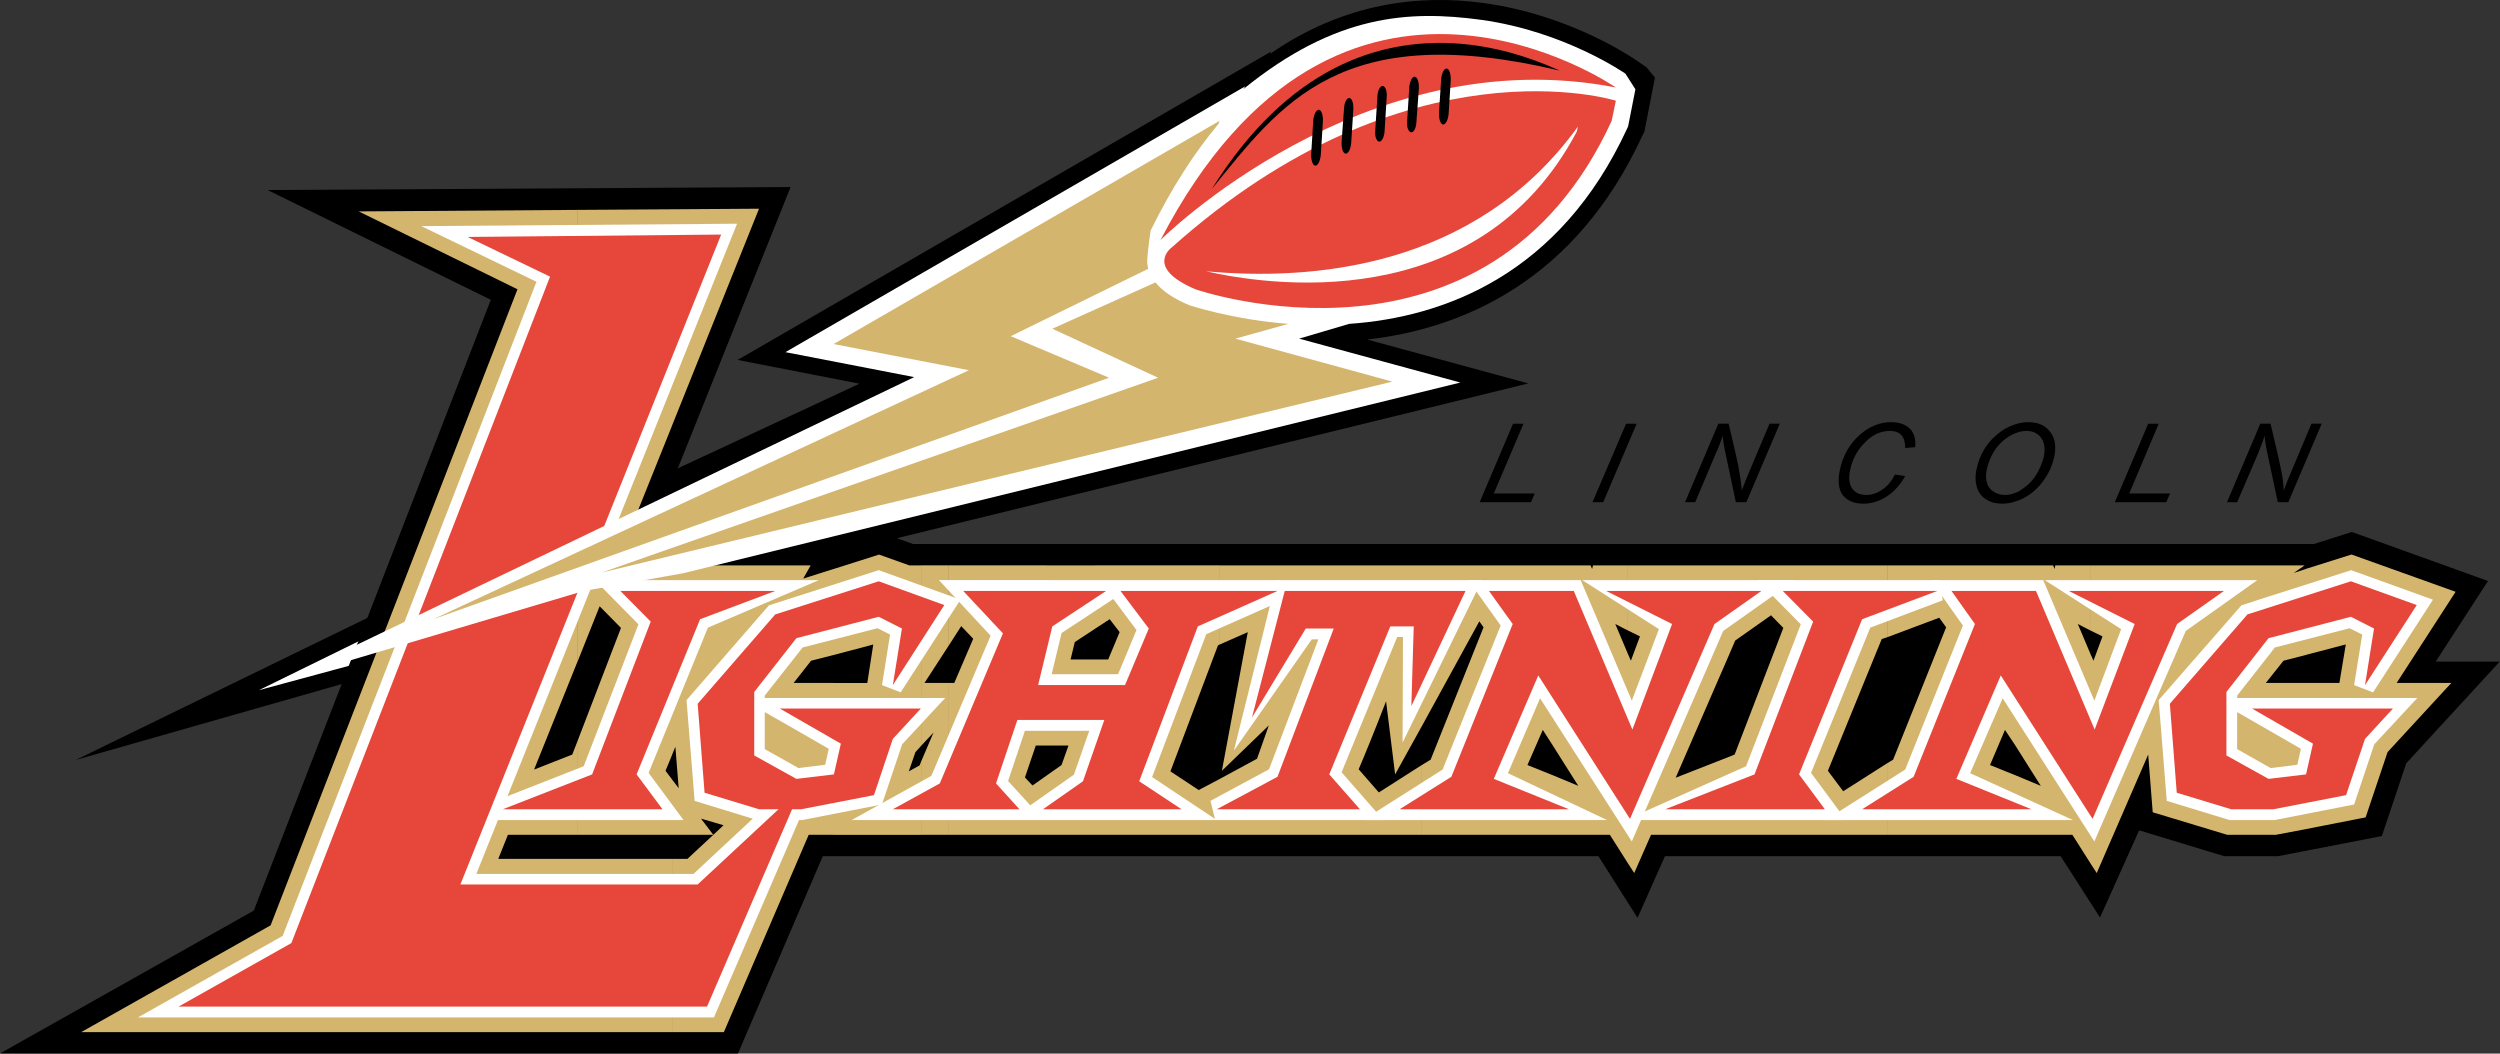 <?xml version="1.0" encoding="UTF-8" standalone="no"?>
<!DOCTYPE svg PUBLIC "-//W3C//DTD SVG 1.1//EN" "http://www.w3.org/Graphics/SVG/1.1/DTD/svg11.dtd">
<svg width="100%" height="100%" viewBox="0 0 8746 3686" version="1.1" xmlns="http://www.w3.org/2000/svg" xmlns:xlink="http://www.w3.org/1999/xlink" xml:space="preserve" xmlns:serif="http://www.serif.com/" style="fill-rule:evenodd;clip-rule:evenodd;stroke-linejoin:round;stroke-miterlimit:1.414;">
    <rect x="0" y="0" width="8746" height="3686" fill="#333333" stroke="none"/>
    <g transform="matrix(1,0,0,1,-56062.1,-11420)">
        <g transform="matrix(118.78,0,0,118.78,0,0)">
            <g>
                <path d="M483.398,114.053L474.213,118.527L482.938,116.038L483.807,113.912L483.398,114.053Z" style="fill-rule:nonzero;"/>
                <path d="M483.762,114.434L479.608,116.472L483.372,115.453L483.762,114.434Z" style="fill:white;fill-rule:nonzero;"/>
            </g>
        </g>
        <g transform="matrix(118.78,0,0,118.78,0,0)">
            <path d="M541.25,111.812L545.261,113.256L543.721,115.63L545.607,115.63L542.853,118.625L542.135,120.768L539.07,121.362L537.493,121.362L534.986,120.6L533.834,123.167L532.675,121.362L526.226,121.362L525.961,121.362L521.019,121.362L520.213,123.177L519.061,121.362L512.586,121.362L512.338,121.362L508.44,121.362L507.625,121.362L502.576,121.362L501.902,121.362L496.216,121.362L493.718,127.172L471.981,127.172L479.457,122.964L486.438,104.974L479.864,101.741L495.268,101.653L491.052,112.167L496.713,112.167L497.891,111.812L498.874,112.167L540.133,112.167L541.25,111.812Z" style="fill-rule:nonzero;"/>
        </g>
        <g transform="matrix(118.78,0,0,118.78,0,0)">
            <path d="M512.248,106.144L516.996,107.437L492.168,113.523L490.68,113.523L490.662,113.416L486.685,114.86L488.304,111.635L497.296,107.445L493.708,106.745L509.414,97.666L509.395,97.729C511.557,96.223 513.797,95.975 515.666,96.232C518.244,96.577 520.097,97.871 520.142,97.897L520.477,98.127L520.726,98.429L520.415,100.022L520.36,100.129C518.396,104.398 515.082,105.825 512.248,106.144Z" style="fill-rule:nonzero;"/>
        </g>
        <g transform="matrix(118.78,0,0,118.78,0,0)">
            <g>
                <path d="M515.563,110.936L516.545,108.624L516.854,108.624L515.979,110.679L517.183,110.679L517.076,110.936L515.563,110.936Z" style="fill-rule:nonzero;"/>
                <path d="M518.885,110.936L519.875,108.624L520.187,108.624L519.201,110.936L518.885,110.936Z" style="fill-rule:nonzero;"/>
                <path d="M521.611,110.936L522.593,108.623L522.896,108.623L523.099,109.491C523.162,109.757 523.205,109.978 523.232,110.164C523.249,110.269 523.267,110.412 523.285,110.588C523.356,110.394 523.435,110.19 523.525,109.986L524.1,108.622L524.402,108.622L523.418,110.935L523.108,110.935L522.825,109.597C522.771,109.367 522.736,109.154 522.718,108.978C522.676,109.127 522.604,109.314 522.506,109.527L521.912,110.935L521.611,110.935L521.611,110.936Z" style="fill-rule:nonzero;"/>
                <path d="M527.795,110.121L528.096,110.165C527.946,110.431 527.759,110.635 527.537,110.776C527.324,110.909 527.103,110.979 526.873,110.979C526.59,110.979 526.387,110.892 526.252,110.722C526.129,110.545 526.104,110.305 526.173,109.978C526.262,109.562 526.457,109.216 526.767,108.942C527.05,108.702 527.352,108.578 527.68,108.578C527.927,108.578 528.114,108.649 528.237,108.773C528.362,108.906 528.415,109.083 528.389,109.314L528.096,109.34C528.096,109.172 528.059,109.039 527.982,108.959C527.911,108.88 527.795,108.836 527.644,108.836C527.36,108.836 527.104,108.959 526.873,109.216C526.669,109.428 526.537,109.685 526.475,109.987C526.421,110.226 526.448,110.412 526.538,110.537C526.626,110.661 526.767,110.722 526.953,110.722C527.113,110.722 527.272,110.669 527.423,110.562C527.572,110.466 527.697,110.315 527.795,110.121Z" style="fill-rule:nonzero;"/>
                <path d="M531.338,108.641C531.461,108.597 531.596,108.579 531.727,108.579C532.011,108.579 532.232,108.677 532.365,108.863C532.515,109.049 532.552,109.306 532.48,109.624C532.428,109.847 532.338,110.058 532.206,110.245C532.109,110.395 531.993,110.519 531.871,110.624C531.737,110.731 531.612,110.811 531.479,110.864C531.434,110.882 531.383,110.901 531.338,110.917L531.338,110.661C531.356,110.652 531.372,110.643 531.391,110.643C531.506,110.581 531.621,110.501 531.727,110.404C531.834,110.306 531.931,110.182 532.011,110.031C532.09,109.881 532.143,109.739 532.179,109.597C532.225,109.367 532.198,109.18 532.1,109.039C532.001,108.907 531.86,108.836 531.664,108.836C531.559,108.836 531.443,108.862 531.338,108.906L531.338,108.641ZM530.195,109.971C530.283,109.554 530.478,109.218 530.769,108.97C530.947,108.81 531.142,108.703 531.337,108.641L531.337,108.907C531.212,108.951 531.079,109.039 530.955,109.146C530.726,109.358 530.574,109.633 530.494,109.987C530.469,110.12 530.469,110.244 530.505,110.359C530.529,110.473 530.601,110.562 530.698,110.624C530.796,110.687 530.901,110.722 531.026,110.722C531.131,110.722 531.239,110.705 531.337,110.66L531.337,110.916C531.212,110.961 531.079,110.978 530.946,110.978C530.759,110.978 530.6,110.935 530.468,110.845C530.334,110.758 530.246,110.633 530.201,110.472C530.158,110.315 530.158,110.147 530.195,109.971Z" style="fill-rule:nonzero;"/>
                <path d="M534.27,110.936L535.253,108.624L535.563,108.624L534.694,110.679L535.898,110.679L535.783,110.936L534.27,110.936Z" style="fill-rule:nonzero;"/>
                <path d="M537.573,110.936L538.555,108.623L538.857,108.623L539.06,109.491C539.123,109.757 539.167,109.978 539.202,110.164C539.222,110.269 539.229,110.412 539.247,110.588C539.318,110.394 539.398,110.19 539.488,109.986L540.062,108.622L540.364,108.622L539.38,110.935L539.07,110.935L538.785,109.597C538.733,109.367 538.697,109.154 538.68,108.978C538.637,109.127 538.565,109.314 538.478,109.527L537.874,110.935L537.573,110.935L537.573,110.936Z" style="fill-rule:nonzero;"/>
            </g>
        </g>
        <g transform="matrix(118.78,0,0,118.78,0,0)">
            <path d="M539.894,120.564L539.894,116.258L540.885,116.258L541.073,115.124L539.894,115.434L539.894,112.901L541.241,112.476L544.307,113.574L542.571,116.258L544.182,116.258L542.303,118.296L541.657,120.218L539.894,120.564ZM539.894,112.902L539.894,115.435L539.238,115.604L538.717,116.259L539.894,116.259L539.894,120.565L539.008,120.732L537.581,120.732L535.386,120.068L535.253,118.368L533.737,121.858L533.543,121.557L533.543,115.383L533.641,115.605L533.907,114.888L533.544,114.71L533.544,112.797L539.86,112.797L539.54,113.019L539.894,112.902ZM533.543,112.796L533.543,114.709L533.18,114.523L533.543,115.382L533.543,121.556L533.02,120.732L531.346,120.732L531.346,118.979L532.09,119.29L531.346,118.111L531.346,112.797L532.453,112.797L532.498,112.903L532.515,112.797L533.543,112.797L533.543,112.796ZM531.346,112.796L531.346,118.11L531.035,117.642L530.594,118.677L531.346,118.979L531.346,120.732L527.565,120.732L527.565,118.625L527.741,118.518L529.302,114.62L529.098,114.338L527.566,114.913L527.566,112.796L531.346,112.796ZM527.564,112.796L527.564,114.913L527.404,114.967L525.819,118.846L526.27,119.449L527.564,118.625L527.564,120.732L526.225,120.732L525.96,120.732L522.921,120.732L522.921,118.429L523.073,118.367L524.507,114.638L524.144,114.266L523.089,115.01L522.921,115.4L522.921,112.796L527.564,112.796ZM522.922,112.796L522.922,115.4L521.336,119.05L522.922,118.429L522.922,120.732L520.61,120.732L520.115,121.857L519.92,121.556L519.92,115.382L520.017,115.604L520.284,114.887L519.921,114.709L519.921,112.796L522.922,112.796ZM519.92,112.796L519.92,114.709L519.557,114.523L519.92,115.382L519.92,121.556L519.398,120.732L517.723,120.732L517.723,118.979L518.468,119.29L517.723,118.111L517.723,112.797L518.83,112.797L518.875,112.903L518.9,112.797L519.92,112.797L519.92,112.796ZM517.723,112.796L517.723,118.11L517.422,117.642L516.97,118.677L517.723,118.979L517.723,120.732L513.843,120.732L513.843,118.687L514.119,118.518L515.677,114.62L515.553,114.444L513.843,117.562L513.843,112.797L517.723,112.797L517.723,112.796ZM513.843,112.796L513.843,117.561L513.073,118.952L512.806,116.799C512.496,117.605 512.141,118.474 511.999,118.801L512.593,119.484L513.842,118.687L513.842,120.732L512.585,120.732L512.337,120.732L508.44,120.732L507.909,120.732L507.909,119.085L509.006,118.491L509.353,117.509L507.971,118.846L508.733,114.763L507.91,115.126L507.91,112.797L513.843,112.797L513.843,112.796ZM507.909,112.796L507.909,115.125L507.855,115.153L506.455,118.863L507.288,119.413L507.909,119.085L507.909,120.732L507.625,120.732L504.232,120.732L504.232,115.568L504.622,115.568L504.959,114.762L504.666,114.381L504.232,114.664L504.232,112.795L507.909,112.795L507.909,112.796ZM504.232,112.796L504.232,114.665L503.638,115.055L503.514,115.568L504.232,115.568L504.232,120.732L502.806,120.732L502.806,118.987L503.248,118.677L503.452,118.103L502.806,118.103L502.806,112.796L504.232,112.796ZM502.807,112.796L502.807,118.103L502.489,118.103L502.17,119.041L502.392,119.279L502.808,118.987L502.808,120.732L502.578,120.732L501.904,120.732L499.929,120.732L499.929,116.259L500.089,116.259L500.647,114.957L500.293,114.585L499.93,115.152L499.93,112.795L502.807,112.795L502.807,112.796ZM499.928,112.796L499.928,115.153L499.211,116.259L499.928,116.259L499.928,120.732L499.114,120.732L499.114,118.57L499.477,117.72L499.114,118.109L499.114,112.795L499.928,112.795L499.928,112.796ZM499.113,112.796L499.113,118.11L498.944,118.297L498.749,118.863L499.068,118.687L499.113,118.571L499.113,120.733L496.535,120.733L496.535,116.26L497.527,116.26L497.703,115.126L496.535,115.436L496.535,112.903L497.873,112.478L498.767,112.797L499.113,112.797L499.113,112.796ZM496.535,112.902L496.535,115.435L495.871,115.604L495.357,116.259L496.535,116.259L496.535,120.732L495.801,120.732L493.302,126.543L491.778,126.543L491.778,121.441L492.23,121.441L493.293,120.45L492.629,120.255L492.992,120.732L491.777,120.732L491.777,119.103L491.972,119.36L491.874,118.137L491.776,118.377L491.776,112.796L495.86,112.796L495.639,113.185L496.535,112.902ZM491.777,108.677L491.777,102.308L494.338,102.291L491.777,108.677ZM488.996,117.96L490.272,114.638L489.644,114L488.997,115.621L488.997,102.326L491.778,102.308L491.778,108.677L490.123,112.796L491.778,112.796L491.778,118.377L491.584,118.846L491.778,119.103L491.778,120.732L488.997,120.732L488.997,117.96L488.996,117.96ZM491.777,121.441L491.777,126.543L488.996,126.543L488.996,121.441L491.777,121.441ZM487.713,118.81L488.838,118.368L488.996,117.96L488.996,120.732L486.942,120.732L486.658,121.441L488.996,121.441L488.996,126.543L474.374,126.543L479.953,123.398L487.224,104.664L482.548,102.371L488.995,102.326L488.995,115.621L487.713,118.81Z" style="fill:rgb(212,181,110);fill-rule:nonzero;"/>
        </g>
        <g transform="matrix(118.78,0,0,118.78,0,0)">
            <g>
                <path d="M486.012,121.884L492.407,121.884L495.4,119.093L495.889,119.431L493.01,126.109L476.047,126.109L480.308,123.709L487.783,104.443L484.391,102.804L493.691,102.733L486.012,121.884Z" style="fill:white;fill-rule:nonzero;"/>
                <path d="M491.086,118.908L492.115,120.298L486.393,120.298L486.623,119.714L489.174,118.712L490.787,114.532L489.502,113.23L496.101,113.23L492.832,114.63L491.086,118.908Z" style="fill:white;fill-rule:nonzero;"/>
                <path d="M495.455,118.74L495.498,118.766L496.287,118.668L496.392,118.199L495.454,117.658L495.454,116.702L499.82,116.702L498.553,118.066L497.959,119.838L495.603,120.298L495.454,120.298L495.454,118.74L495.455,118.74ZM495.455,115.426L495.455,113.708L497.863,112.937L500.272,113.806L498.51,116.535L497.96,116.322L498.198,114.833L497.827,114.647L495.622,115.214L495.455,115.426ZM494.507,118.208L495.455,118.74L495.455,120.298L494.285,120.298L492.441,119.732L492.203,116.764L494.63,113.973L495.455,113.708L495.455,115.426L494.507,116.631L494.507,116.702L495.455,116.702L495.455,117.658L494.507,117.118L494.507,118.208Z" style="fill:white;fill-rule:nonzero;"/>
                <path d="M504.206,120.298L504.206,116.002L504.914,116.002L505.455,114.7L504.773,113.786L504.206,114.159L504.206,113.23L509.662,113.23L509.787,113.814L507.51,114.823L505.915,119.031L507.82,120.298L504.206,120.298ZM503.612,118.961L504.064,117.668L502.867,117.668L502.867,113.23L504.206,113.23L504.206,114.159L503.249,114.788L502.957,116.001L504.206,116.001L504.206,120.297L502.867,120.297L502.867,119.483L503.612,118.961ZM502.867,117.668L502.169,117.668L501.673,119.147L502.327,119.863L502.867,119.483L502.867,120.297L502.576,120.297L501.902,120.297L497.066,120.297L499.414,118.995L501.159,114.867L499.636,113.229L502.867,113.229L502.867,117.668Z" style="fill:white;fill-rule:nonzero;"/>
                <path d="M513.293,118.013L513.304,114.904L513.135,114.904L511.496,118.89L512.728,120.298L507.775,120.298L507.634,119.732L509.36,118.801L510.813,114.974L510.619,114.974L508.324,118.252L509.574,113.23L515.633,113.23L513.293,118.013Z" style="fill:white;fill-rule:nonzero;"/>
                <path d="M525.323,118.908L526.351,120.298L519.857,120.298L523.409,118.712L525.021,114.532L523.736,113.23L529.097,113.23L529.202,113.824L527.067,114.63L525.323,118.908Z" style="fill:white;fill-rule:nonzero;"/>
                <path d="M538.813,118.74L538.866,118.766L539.646,118.668L539.751,118.199L538.813,117.658L538.813,116.702L543.179,116.702L541.911,118.066L541.318,119.838L538.971,120.298L538.812,120.298L538.812,118.74L538.813,118.74ZM538.813,115.435L538.813,113.709L541.232,112.938L543.64,113.807L541.876,116.536L541.318,116.323L541.557,114.834L541.184,114.648L538.979,115.215L538.813,115.435ZM537.873,118.208L538.813,118.74L538.813,120.298L537.653,120.298L535.8,119.732L535.562,116.764L537.998,113.973L538.813,113.708L538.813,115.434L537.873,116.631L537.873,116.702L538.813,116.702L538.813,117.658L537.873,117.118L537.873,118.208Z" style="fill:white;fill-rule:nonzero;"/>
                <path d="M520.842,114.674L518.583,113.23L524.852,113.23L522.736,114.727L520.044,120.927L517.342,116.71L516.395,118.917L519.317,120.298L512.125,120.298L514.471,118.81L516.182,114.567L515.226,113.23L518.538,113.23L520.044,116.781L520.842,114.674Z" style="fill:white;fill-rule:nonzero;"/>
                <path d="M534.456,114.674L532.205,113.23L538.467,113.23L536.36,114.727L533.667,120.927L530.967,116.71L530.009,118.917L533.038,120.298L525.748,120.298L528.096,118.81L529.796,114.567L528.85,113.23L532.161,113.23L533.667,116.781L534.456,114.674Z" style="fill:white;fill-rule:nonzero;"/>
            </g>
        </g>
        <g transform="matrix(118.78,0,0,118.78,0,0)">
            <g>
                <path d="M485.756,103.123L488.183,104.292L480.564,123.921L477.242,125.791L492.807,125.791L495.578,119.359L492.531,122.194L485.542,122.194L493.223,103.053L485.756,103.123Z" style="fill:rgb(231,70,58);fill-rule:nonzero;"/>
                <path d="M494.816,113.549L490.254,113.549L491.148,114.452L489.422,118.952L486.791,119.979L491.495,119.979L490.732,118.952L492.603,114.381L494.816,113.549Z" style="fill:rgb(231,70,58);fill-rule:nonzero;"/>
                <path d="M498.279,116.322L498.547,114.656L497.863,114.31L495.438,114.94L494.197,116.524L494.197,118.394L495.438,119.084L496.543,118.952L496.748,118.047L494.949,117.012L499.104,117.012L498.279,117.906L497.723,119.563L495.578,119.979L494.338,119.979L492.734,119.492L492.531,116.871L494.816,114.24L497.863,113.265L499.795,113.965L498.279,116.322Z" style="fill:rgb(231,70,58);fill-rule:nonzero;"/>
                <path d="M504.56,113.549L500.352,113.549L501.522,114.798L499.662,119.218L498.279,119.979L502.008,119.979L501.318,119.218L501.947,117.348L504.508,117.348L503.879,119.155L502.701,119.979L506.783,119.979L505.535,119.155L507.262,114.593L509.608,113.549L504.984,113.549L505.818,114.656L505.117,116.322L502.558,116.322L502.976,114.593L504.56,113.549Z" style="fill:rgb(231,70,58);fill-rule:nonzero;"/>
                <path d="M515.146,113.549L509.822,113.549L508.857,117.277L510.441,114.656L511.265,114.656L509.608,119.023L507.82,119.979L512.036,119.979L511.133,118.952L512.931,114.593L513.621,114.593L513.551,116.94L515.146,113.549Z" style="fill:rgb(231,70,58);fill-rule:nonzero;"/>
                <path d="M529.043,113.549L524.49,113.549L525.385,114.452L523.658,118.952L521.027,119.979L525.73,119.979L524.969,118.952L526.828,114.381L529.043,113.549Z" style="fill:rgb(231,70,58);fill-rule:nonzero;"/>
                <path d="M541.639,116.322L541.904,114.656L541.223,114.31L538.797,114.94L537.557,116.524L537.557,118.394L538.797,119.084L539.902,118.952L540.106,118.047L538.309,117.012L542.462,117.012L541.639,117.906L541.081,119.563L538.938,119.979L537.697,119.979L536.094,119.492L535.891,116.871L538.176,114.24L541.223,113.265L543.163,113.965L541.639,116.322Z" style="fill:rgb(231,70,58);fill-rule:nonzero;"/>
                <path d="M518.335,113.549L515.837,113.549L516.536,114.523L514.729,119.023L513.205,119.979L518.193,119.979L515.979,119.084L517.289,116.038L519.99,120.263L522.479,114.523L523.861,113.549L519.29,113.549L521.23,114.523L520.061,117.632L518.335,113.549Z" style="fill:rgb(231,70,58);fill-rule:nonzero;"/>
                <path d="M531.948,113.549L529.459,113.549L530.15,114.523L528.344,119.023L526.828,119.979L531.814,119.979L529.602,119.084L530.911,116.038L533.615,120.263L536.104,114.523L537.484,113.549L532.914,113.549L534.854,114.523L533.676,117.632L531.948,113.549Z" style="fill:rgb(231,70,58);fill-rule:nonzero;"/>
            </g>
        </g>
        <g transform="matrix(118.78,0,0,118.78,0,0)">
            <path d="M520.15,98.774L519.936,99.863L519.912,99.918C517.926,104.231 514.516,105.489 511.718,105.683L510.246,106.118L514.994,107.411L492.105,113.027L489.173,113.55L481.042,115.967L482.529,115.117L498.908,107.251L495.116,106.516L508.659,98.686L508.606,98.766C511.335,96.551 513.504,96.444 515.605,96.728C518.058,97.065 519.829,98.296 519.856,98.314L520.15,98.774Z" style="fill:white;fill-rule:nonzero;"/>
        </g>
        <g transform="matrix(118.78,0,0,118.78,0,0)">
            <g>
                <path d="M507.9,99.704L507.872,99.792C507.173,100.625 506.499,101.661 505.871,102.937C505.871,102.937 505.783,103.539 505.773,103.796C505.763,103.885 505.783,103.973 505.799,104.062L501.751,106.046L504.647,107.269L484.744,114.381L500.519,107.048L496.534,106.277L507.9,99.704Z" style="fill:rgb(212,181,110);fill-rule:nonzero;"/>
                <path d="M512.992,107.384L489.697,113.009L506.092,107.27L502.976,105.826L506.014,104.462C506.225,104.727 506.571,104.948 507.014,105.135C507.032,105.135 508.237,105.551 509.928,105.683L508.369,106.118L512.992,107.384Z" style="fill:rgb(212,181,110);fill-rule:nonzero;"/>
            </g>
        </g>
        <g transform="matrix(118.78,0,0,118.78,0,0)">
            <g>
                <path d="M519.574,98.721C519.574,98.721 511.433,93.061 506.164,103.212C506.164,103.211 512.134,97.268 519.574,98.721Z" style="fill:rgb(231,70,58);fill-rule:nonzero;"/>
                <path d="M519.574,99.11C519.574,99.11 513.47,97.188 506.482,103.442C506.482,103.442 505.694,104.026 507.191,104.664C507.191,104.664 515.792,107.658 519.451,99.704L519.574,99.11Z" style="fill:rgb(231,70,58);fill-rule:nonzero;"/>
                <path d="M507.67,101.715C509.928,98.1 512.612,97.304 514.782,97.418C515.978,97.481 517.041,97.835 517.803,98.172L517.926,98.225C511.471,96.693 509.725,99.19 507.67,101.715Z" style="fill-rule:nonzero;"/>
                <path d="M518.423,100.022C515.5,105.542 509.201,104.522 507.5,104.133C510.539,104.416 515.411,104.089 518.457,99.872L518.423,100.022Z" style="fill:white;fill-rule:nonzero;"/>
                <path d="M510.832,99.376C510.902,99.384 510.955,99.544 510.946,99.721L510.884,100.704C510.866,100.891 510.795,101.032 510.716,101.023C510.645,101.015 510.592,100.855 510.601,100.677L510.662,99.685C510.68,99.509 510.752,99.368 510.832,99.376Z" style="fill-rule:nonzero;"/>
                <path d="M511.726,99.03C511.806,99.039 511.85,99.19 511.842,99.376L511.779,100.358C511.762,100.544 511.69,100.677 511.612,100.669C511.54,100.661 511.487,100.51 511.497,100.324L511.568,99.34C511.576,99.164 511.647,99.022 511.726,99.03Z" style="fill-rule:nonzero;"/>
                <path d="M512.709,98.676C512.789,98.685 512.842,98.836 512.824,99.022L512.763,100.004C512.753,100.191 512.673,100.324 512.602,100.315C512.523,100.306 512.468,100.155 512.488,99.978L512.551,98.985C512.559,98.81 512.629,98.668 512.709,98.676Z" style="fill-rule:nonzero;"/>
                <path d="M513.648,98.403C513.728,98.411 513.781,98.561 513.772,98.747L513.701,99.73C513.693,99.918 513.621,100.049 513.542,100.041C513.463,100.031 513.408,99.881 513.427,99.705L513.49,98.713C513.506,98.535 513.578,98.394 513.648,98.403Z" style="fill-rule:nonzero;"/>
                <path d="M514.596,98.163C514.666,98.172 514.72,98.331 514.711,98.508L514.649,99.5C514.632,99.677 514.56,99.819 514.48,99.811C514.41,99.801 514.357,99.65 514.365,99.464L514.428,98.481C514.445,98.295 514.516,98.153 514.596,98.163Z" style="fill-rule:nonzero;"/>
            </g>
        </g>
    </g>
</svg>
